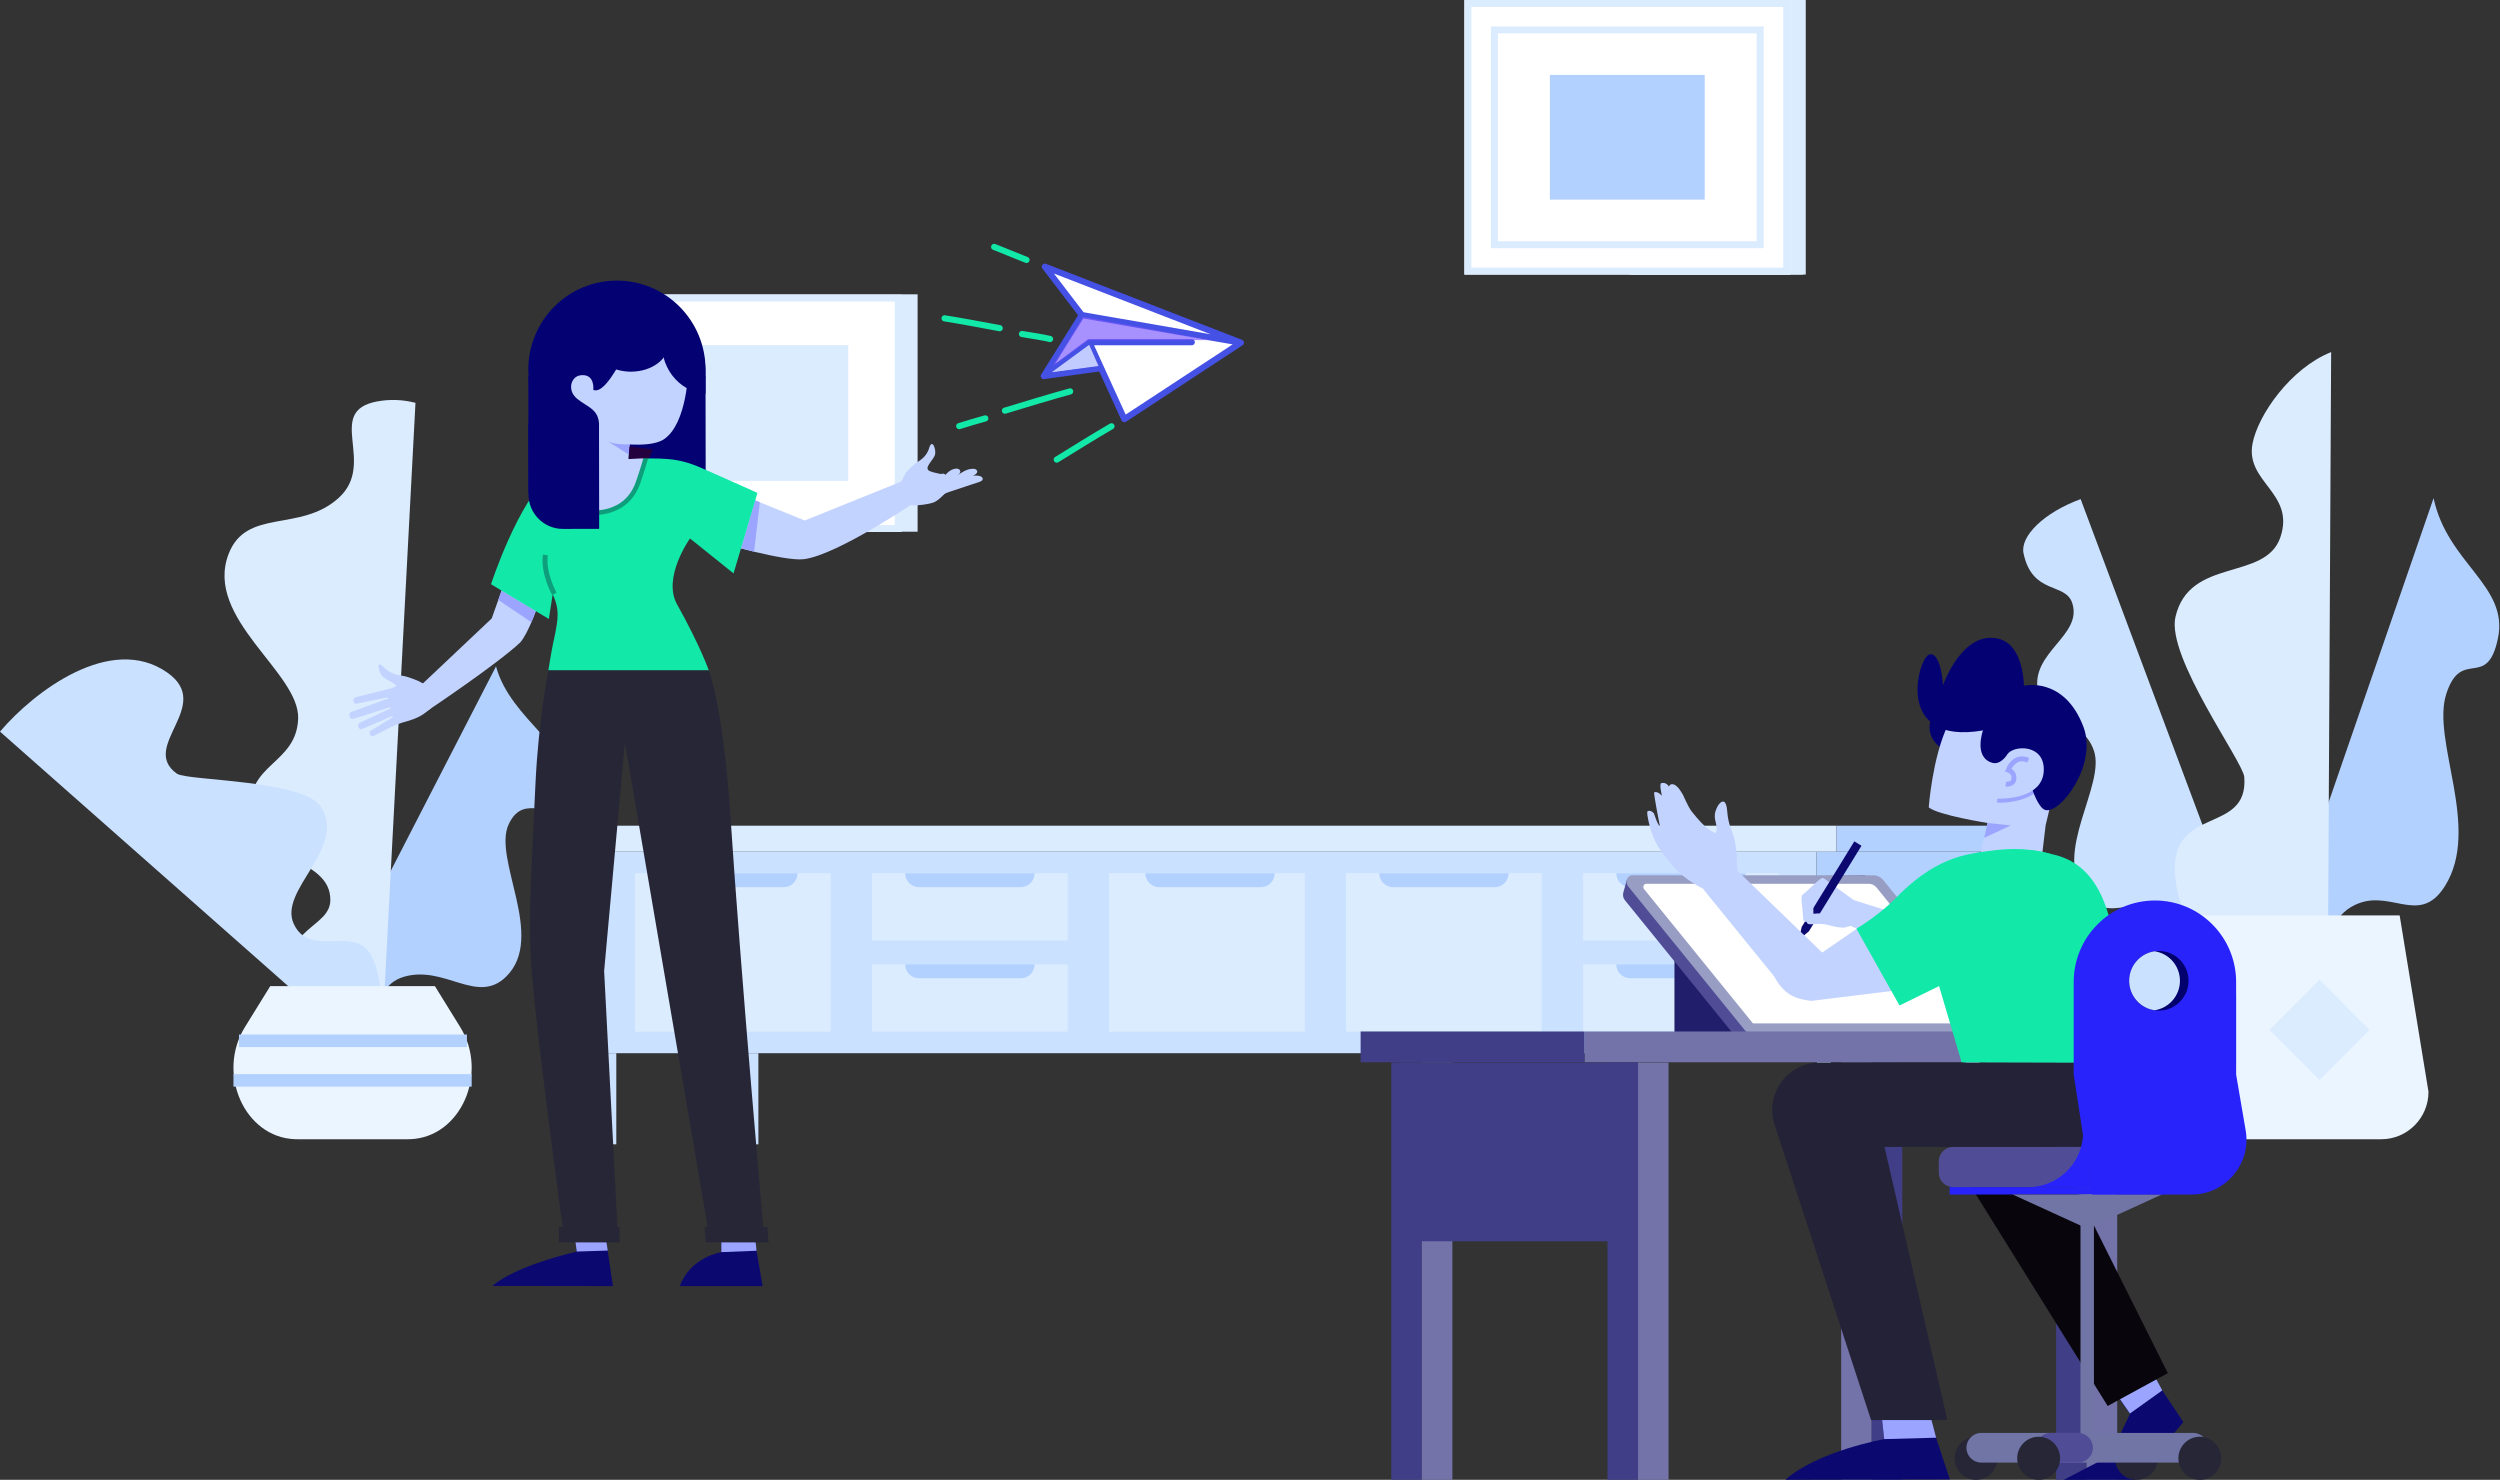 <svg
  width="1289"
  height="763"
  viewBox="0 0 1289 763"
  fill="none"
  xmlns="http://www.w3.org/2000/svg"
  id="plane"
>
  <rect x="0" y="0" width="1289" height="763" fill="#333333" stroke="none"/>
  <g id="Group 72">
    <g id="paper">
      <g>
        <path
          id='paper'
          d="M639.798 176.687L579.717 216.104L567.722 189.803L538.192 193.892L557.792 162.448L538.726 137.509L639.798 176.687Z"
          fill="white"
        />
        <path
          d="M639.798 176.687L579.717 216.104L567.722 189.803M639.798 176.687L557.792 162.448M639.798 176.687L538.726 137.509L557.792 162.448M561.62 176.422L614.479 176.421M561.62 176.422L538.192 193.892M561.62 176.422L567.722 189.803M538.192 193.892L567.722 189.803M538.192 193.892L557.792 162.448"
          stroke="#4550E5"
          stroke-width="3.179"
          stroke-linecap="round"
          stroke-linejoin="round"
        />
      </g>
      <path
        id="paper"
        d="M566.373 188.686L561.571 177.76L542.309 191.89L566.373 188.686Z"
        fill="#C1CBFF"
      />
      <path
        id="Vector_2"
        d="M558.467 163.323L542.977 188.49L561.376 175.366L623.784 175.364L558.467 163.323Z"
        fill="#7A59FF"
        fill-opacity="0.66"
      />
      <path
        id="Vector 2"
        d="M529.275 134.017C523.403 131.769 517.145 129.031 512.583 127.319"
        stroke="#12E8A8"
        stroke-width="3.179"
        stroke-linecap="round"
        stroke-linejoin="round"
      />
      <path
        id="Vector 2.2"
        d="M515.449 169.213C506.343 167.512 494.759 165.336 487.03 164.136"
        stroke="#12E8A8"
        stroke-width="3.179"
        stroke-linecap="round"
        stroke-linejoin="round"
      />
      <path
        id="Vector 2.3"
        d="M541.401 174.795C539.272 174.195 530.877 172.824 526.945 172.213"
        stroke="#12E8A8"
        stroke-width="3.179"
        stroke-linecap="round"
        stroke-linejoin="round"
      />
      <path
        id="Vector 2.1"
        d="M573.08 219.801C564.612 224.711 553.5 231.608 544.858 236.972"
        stroke="#12E8A8"
        stroke-width="3.179"
        stroke-linecap="round"
        stroke-linejoin="round"
      />
      <path
        id="Vector 2.4"
        d="M551.754 201.814C541.736 204.544 528.467 208.591 518.146 211.739"
        stroke="#12E8A8"
        stroke-width="3.179"
        stroke-linecap="round"
        stroke-linejoin="round"
      />
      <path
        id="spark-1"
        d="M508.019 215.722C504.009 216.815 498.697 218.435 494.565 219.696"
        stroke="#12E8A8"
        stroke-width="3.179"
        stroke-linecap="round"
        stroke-linejoin="round"
      />
    </g>
    <g id="Group 70.1">
      <g id="BG">
        <path
          id="Fill 1"
          fill-rule="evenodd"
          clip-rule="evenodd"
          d="M162.045 525.635L255.746 343.579C263.329 371.671 297.442 386.17 291.252 406.739C285.059 427.307 270.923 407.013 262.339 424.85C253.754 442.687 281.645 483.014 261.054 503.465C246.104 518.313 229.462 497.583 208.437 503.575C187.412 509.568 199.063 540.544 176.78 533.87C171.146 532.181 166.244 529.297 162.045 525.635Z"
          fill="#B3D1FF"
        />
        <path
          id="Fill 3"
          fill-rule="evenodd"
          clip-rule="evenodd"
          d="M214.217 207.693L197.512 524.631C170.522 525.07 149.974 516.31 148.798 505.209C145.919 478.084 170.204 478.207 170.328 464.151C170.531 441.856 132.587 444.418 129.509 419.04C126.436 393.663 152.924 394.27 153.729 370.494C154.535 346.72 105.269 318.968 117.801 285.801C126.901 261.72 154.715 274.719 174.58 256.761C194.444 238.802 167.156 212.113 194.393 206.996C201.279 205.702 207.943 206.09 214.217 207.693Z"
          fill="#DBECFF"
        />
        <path
          id="Fill 5"
          fill-rule="evenodd"
          clip-rule="evenodd"
          d="M86.345 346.837C57.29 326.341 17.531 356.55 0 377.226L189.555 544.622C199.471 525.37 197.228 500.705 190.349 490.953C181.166 477.937 159.537 493.762 151.458 476.346C143.385 458.929 178.942 437.322 165.554 416.091C156.664 401.985 96.389 402.591 91.236 398.921C71.567 384.918 110.484 363.864 86.345 346.837Z"
          fill="#CAE1FF"
        />
        <path
          id="Fill 7"
          fill-rule="evenodd"
          clip-rule="evenodd"
          d="M210.29 587.39H153.28C152.852 587.39 152.425 587.383 152.001 587.367C126.006 586.392 111.543 553.392 126.266 529.585L139.326 508.466H224.244L237.304 529.585C252.027 553.392 237.564 586.392 211.569 587.367C211.144 587.383 210.718 587.39 210.29 587.39Z"
          fill="#EBF5FF"
        />
        <path
          id="Stroke 9"
          d="M120.374 557.043H243.196"
          stroke="#B3D1FF"
          stroke-width="6.452"
        />
        <path
          id="Stroke 11"
          d="M123.227 536.63H240.742"
          stroke="#B3D1FF"
          stroke-width="6.452"
        />
        <path
          id="Fill 13"
          fill-rule="evenodd"
          clip-rule="evenodd"
          d="M1169.07 505.121L1254.75 256.851C1261.93 290.642 1293.58 301.894 1287.96 329.043C1282.35 356.191 1269.15 333.554 1261.31 357.757C1253.47 381.959 1279.5 426.983 1260.56 456.935C1246.81 478.682 1231.3 456.008 1211.88 467.857C1192.45 479.706 1203.41 516.294 1182.75 512.462C1177.53 511.493 1172.98 508.868 1169.07 505.121Z"
          fill="#B3D1FF"
        />
        <path
          id="Fill 15"
          fill-rule="evenodd"
          clip-rule="evenodd"
          d="M1161.61 494.868L1072.78 257.34C1053.74 264.307 1041.46 276.559 1043.34 285.356C1047.92 306.851 1064.92 300.185 1068.43 310.885C1073.99 327.857 1046.75 336.169 1050.77 356.382C1054.79 376.596 1073.22 368.964 1079.57 386.904C1085.92 404.843 1058.11 439.369 1074.97 461.308C1087.21 477.236 1103.56 459.781 1121.86 468.121C1140.17 476.461 1127.52 504.227 1147.87 500.765C1153.01 499.89 1157.59 497.79 1161.61 494.868Z"
          fill="#CAE1FF"
        />
        <path
          id="Fill 17"
          fill-rule="evenodd"
          clip-rule="evenodd"
          d="M1121.48 451.61C1125.07 496.187 1173.44 505.11 1200.25 502.469L1201.94 181.54C1181.14 189.79 1164.2 213.866 1161.39 228.8C1157.65 248.732 1183.51 254.13 1175.77 277C1168.02 299.865 1128.8 287.05 1121.66 318.126C1116.92 338.769 1156.54 392.694 1157.15 400.63C1159.48 430.922 1118.49 414.576 1121.48 451.61Z"
          fill="#DBECFF"
        />
        <path
          id="Fill 19"
          fill-rule="evenodd"
          clip-rule="evenodd"
          d="M1227.76 587.393H1119.13C1105.67 587.393 1094.76 576.443 1094.76 562.934L1109.63 471.984H1237.26L1252.13 562.934C1252.13 576.443 1241.22 587.393 1227.76 587.393Z"
          fill="#EBF5FF"
        />
        <path
          id="Fill 21"
          fill-rule="evenodd"
          clip-rule="evenodd"
          d="M1116.78 549.329H1153.24V512.734H1116.78V549.329Z"
          fill="#DBECFF"
        />
        <path
          id="Fill 23"
          fill-rule="evenodd"
          clip-rule="evenodd"
          d="M1195.9 556.911L1170.11 531.035L1195.9 505.159L1221.68 531.035L1195.9 556.911Z"
          fill="#DBECFF"
        />
        <path
          id="Fill 29"
          fill-rule="evenodd"
          clip-rule="evenodd"
          d="M331.744 272.347H471.324V153.544H331.744V272.347Z"
          fill="#DBECFF"
        />
        <path
          id="Stroke 30"
          fill-rule="evenodd"
          clip-rule="evenodd"
          d="M331.744 272.347H471.324V153.544H331.744V272.347Z"
          stroke="#DBECFF"
          stroke-width="3.585"
        />
        <path
          id="Fill 31"
          fill-rule="evenodd"
          clip-rule="evenodd"
          d="M323.538 272.505H463.117V153.702H323.538V272.505Z"
          fill="white"
        />
        <path
          id="Stroke 32"
          fill-rule="evenodd"
          clip-rule="evenodd"
          d="M323.538 272.505H463.117V153.702H323.538V272.505Z"
          stroke="#DBECFF"
          stroke-width="3.585"
        />
        <path
          id="Fill 33"
          fill-rule="evenodd"
          clip-rule="evenodd"
          d="M347.311 247.956H437.355V177.922H347.311V247.956Z"
          fill="#DBECFF"
        />
        <path
          id="Fill 39"
          fill-rule="evenodd"
          clip-rule="evenodd"
          d="M841.423 141.569H931.043V0H841.423V141.569Z"
          fill="#DBECFF"
        />
        <path
          id="Stroke 40"
          d="M927.79 1.792V139.776H841.754V1.792H927.79Z"
          stroke="#DBECFF"
          stroke-width="3.585"
        />
        <path
          id="Fill 41"
          fill-rule="evenodd"
          clip-rule="evenodd"
          d="M755.051 141.569H923.009V0H755.051V141.569Z"
          fill="white"
        />
        <path
          id="Stroke 42"
          d="M921.217 1.792V139.776H756.844V1.792H921.217Z"
          stroke="#DBECFF"
          stroke-width="3.585"
        />
        <path
          id="Fill 43"
          fill-rule="evenodd"
          clip-rule="evenodd"
          d="M770.513 126.17H907.551V15.403H770.513V126.17Z"
          fill="white"
        />
        <path
          id="Stroke 44"
          fill-rule="evenodd"
          clip-rule="evenodd"
          d="M770.513 126.17H907.551V15.403H770.513V126.17Z"
          stroke="#DBECFF"
          stroke-width="3.585"
        />
        <path
          id="Fill 45"
          fill-rule="evenodd"
          clip-rule="evenodd"
          d="M799.104 102.935H878.958V38.622H799.104V102.935Z"
          fill="#B3D1FF"
        />
        <path
          id="Fill 87"
          fill-rule="evenodd"
          clip-rule="evenodd"
          d="M311.216 543.033H936.556V439.128H311.216V543.033Z"
          fill="#CAE1FF"
        />
        <path
          id="Fill 88"
          fill-rule="evenodd"
          clip-rule="evenodd"
          d="M327.373 531.92H428.327V450.243H327.373V531.92Z"
          fill="#DBECFF"
        />
        <path
          id="Fill 89"
          fill-rule="evenodd"
          clip-rule="evenodd"
          d="M449.589 484.951H550.543V450.243H449.589V484.951Z"
          fill="#DBECFF"
        />
        <path
          id="Fill 90"
          fill-rule="evenodd"
          clip-rule="evenodd"
          d="M449.589 531.923H550.543V497.215H449.589V531.923Z"
          fill="#DBECFF"
        />
        <path
          id="Fill 91"
          fill-rule="evenodd"
          clip-rule="evenodd"
          d="M816.226 484.951H917.181V450.243H816.226V484.951Z"
          fill="#DBECFF"
        />
        <path
          id="Fill 92"
          fill-rule="evenodd"
          clip-rule="evenodd"
          d="M816.226 531.923H917.181V497.215H816.226V531.923Z"
          fill="#DBECFF"
        />
        <path
          id="Fill 93"
          fill-rule="evenodd"
          clip-rule="evenodd"
          d="M571.799 531.92H672.754V450.243H571.799V531.92Z"
          fill="#DBECFF"
        />
        <path
          id="Fill 94"
          fill-rule="evenodd"
          clip-rule="evenodd"
          d="M694.014 531.92H794.968V450.243H694.014V531.92Z"
          fill="#DBECFF"
        />
        <path
          id="Fill 95"
          fill-rule="evenodd"
          clip-rule="evenodd"
          d="M936.554 543.033H1020.95V439.128H936.554V543.033Z"
          fill="#B3D1FF"
        />
        <path
          id="Fill 96"
          fill-rule="evenodd"
          clip-rule="evenodd"
          d="M297.688 439.127H946.865V425.733H297.688V439.127Z"
          fill="#DBECFF"
        />
        <path
          id="Fill 97"
          fill-rule="evenodd"
          clip-rule="evenodd"
          d="M946.866 439.127H1034.48V425.733H946.866V439.127Z"
          fill="#B3D1FF"
        />
        <path
          id="Stroke 98"
          d="M940.418 543.031V590.012"
          stroke="#CAE1FF"
          stroke-width="7.169"
        />
        <path
          id="Stroke 99"
          d="M1017.14 543.031V590.012"
          stroke="#CAE1FF"
          stroke-width="7.169"
        />
        <path
          id="Stroke 100"
          d="M314.182 543.031V590.012"
          stroke="#CAE1FF"
          stroke-width="7.169"
        />
        <path
          id="Stroke 101"
          d="M387.44 543.031V590.012"
          stroke="#CAE1FF"
          stroke-width="7.169"
        />
        <path
          id="Fill 103"
          fill-rule="evenodd"
          clip-rule="evenodd"
          d="M404.07 457.425H351.637C347.685 457.425 344.481 454.209 344.481 450.243H411.225C411.225 454.209 408.021 457.425 404.07 457.425Z"
          fill="#B3D1FF"
        />
        <path
          id="Fill 104"
          fill-rule="evenodd"
          clip-rule="evenodd"
          d="M526.281 457.425H473.848C469.896 457.425 466.692 454.209 466.692 450.243H533.436C533.436 454.209 530.232 457.425 526.281 457.425Z"
          fill="#B3D1FF"
        />
        <path
          id="Fill 105"
          fill-rule="evenodd"
          clip-rule="evenodd"
          d="M650.103 457.425H597.67C593.717 457.425 590.514 454.209 590.514 450.243H657.258C657.258 454.209 654.054 457.425 650.103 457.425Z"
          fill="#B3D1FF"
        />
        <path
          id="Fill 106"
          fill-rule="evenodd"
          clip-rule="evenodd"
          d="M770.706 457.425H718.274C714.321 457.425 711.118 454.209 711.118 450.243H777.862C777.862 454.209 774.658 457.425 770.706 457.425Z"
          fill="#B3D1FF"
        />
        <path
          id="Fill 107"
          fill-rule="evenodd"
          clip-rule="evenodd"
          d="M526.281 504.396H473.848C469.896 504.396 466.692 501.181 466.692 497.215H533.436C533.436 501.181 530.232 504.396 526.281 504.396Z"
          fill="#B3D1FF"
        />
        <path
          id="Fill 108"
          fill-rule="evenodd"
          clip-rule="evenodd"
          d="M892.921 457.425H840.488C836.535 457.425 833.333 454.209 833.333 450.243H900.076C900.076 454.209 896.872 457.425 892.921 457.425Z"
          fill="#B3D1FF"
        />
        <path
          id="Fill 109"
          fill-rule="evenodd"
          clip-rule="evenodd"
          d="M892.921 504.396H840.488C836.535 504.396 833.333 501.181 833.333 497.215H900.076C900.076 501.181 896.872 504.396 892.921 504.396Z"
          fill="#B3D1FF"
        />
      </g>
    </g>
    <g id="Girl">
      <path
        id="Fill 54"
        fill-rule="evenodd"
        clip-rule="evenodd"
        d="M219.255 352.942L215.447 351.009C215.447 351.009 212.728 349.825 209.642 348.894C206.556 347.963 202.208 348.473 197.96 344.065C193.715 339.659 195.064 346.346 197.033 348.557C198.675 350.4 203.207 351.786 204.282 353.639C203.321 354.387 202.34 354.735 202.34 354.735L183.233 359.524C182.598 359.669 182.168 360.264 182.223 360.915L182.289 361.651C182.36 362.426 183.075 362.975 183.833 362.83C187.932 362.055 200.107 359.428 200.124 359.649L200.352 360.097L181.057 367.097C180.427 367.303 180.051 367.948 180.181 368.6L180.382 369.615C180.527 370.354 181.258 370.817 181.982 370.63C186.43 369.505 201.197 364.443 201.221 364.672L201.426 365.223L185.53 372.642C184.868 372.862 184.497 373.568 184.683 374.238L184.908 375.039C185.102 375.74 185.83 376.149 186.526 375.949L202.19 369.227L202.565 369.782L191.319 376.647C190.716 376.925 190.42 377.609 190.621 378.244L190.749 378.627C190.97 379.302 191.689 379.681 192.372 379.475C194.715 378.775 199.539 375.526 204.615 373.534C208.555 371.988 211.744 371.781 216.495 369.292C218.507 368.244 220.873 366.296 222.195 365.234"
        fill="#C3D3FF"
      />
      <path
        id="Fill 56"
        fill-rule="evenodd"
        clip-rule="evenodd"
        d="M371.764 629.352L371.931 645.606C371.931 645.606 356.015 647.985 350.499 663.136H393.182L390.088 644.882L388.261 629.043L371.764 629.352Z"
        fill="#0B096F"
      />
      <path
        id="Fill 58"
        fill-rule="evenodd"
        clip-rule="evenodd"
        d="M387.934 625.065L390.089 644.874L371.932 645.599L371.842 629.939L387.934 625.065Z"
        fill="#9BA5FF"
      />
      <path
        id="Fill 60"
        fill-rule="evenodd"
        clip-rule="evenodd"
        d="M462.801 252.259C467.251 255.622 465.523 258.822 468.299 260.053C470.334 260.959 475.271 260.487 478.691 259.767C478.756 259.758 478.816 259.743 478.875 259.728H478.887C478.916 259.724 478.945 259.718 478.975 259.709C479.177 259.664 479.372 259.62 479.561 259.576C479.597 259.571 479.638 259.556 479.674 259.546C480.472 259.349 481.147 259.147 481.603 258.95C485.988 257.08 492.445 248.429 491.581 246.603C491.575 246.588 491.563 246.573 491.557 246.558C490.551 244.766 480.472 244.161 478.649 242.418C476.815 240.66 481.485 236.933 482.124 234.343C482.762 231.749 480.626 225.757 479.058 231.05C477.49 236.342 473.383 237.671 471.11 239.666C468.831 241.659 467.008 243.713 467.008 243.713L462.801 252.259Z"
        fill="#C3D3FF"
      />
      <path
        id="Fill 62"
        fill-rule="evenodd"
        clip-rule="evenodd"
        d="M295.677 632.526L297.373 645.295C297.373 645.295 265.796 652.43 253.925 663.043L316.035 663.13L310.587 626.559L295.677 632.526Z"
        fill="#0B096F"
      />
      <path
        id="Fill 64"
        fill-rule="evenodd"
        clip-rule="evenodd"
        d="M310.929 629.337L313.361 644.789L297.373 645.295L295.939 634.696L310.929 629.337Z"
        fill="#9BA5FF"
      />
      <path
        id="Fill 66"
        fill-rule="evenodd"
        clip-rule="evenodd"
        d="M474.079 257.406L468.019 246.937L414.923 268.373L380.04 254.207L371.445 279.848C371.445 279.848 404.323 289.509 414.352 288.328C431.902 286.26 474.079 257.406 474.079 257.406Z"
        fill="#C3D3FF"
      />
      <path
        id="Fill 68"
        fill-rule="evenodd"
        clip-rule="evenodd"
        d="M363.768 190.48C363.806 215.816 343.382 236.386 318.15 236.424C292.918 236.462 272.433 215.953 272.395 190.617C272.358 165.281 292.782 144.711 318.014 144.673C343.245 144.635 363.731 165.144 363.768 190.48Z"
        fill="#040272"
      />
      <path
        id="Fill 74"
        fill-rule="evenodd"
        clip-rule="evenodd"
        d="M285.149 285.681C285.149 285.681 276.526 321.184 268.284 331.216C255.854 342.803 220.801 366.187 220.801 366.187L217.856 352.563L253.535 318.865L267.692 278.923L285.149 285.681Z"
        fill="#C3D3FF"
      />
      <path
        id="Fill 76"
        fill-rule="evenodd"
        clip-rule="evenodd"
        d="M290.148 633.145L318.384 633.06L311.492 500.66L322.195 382.908L365.326 635.263H393.776C393.776 635.263 381.96 502.037 376.63 421.033C372.88 364.062 365.416 345.545 365.416 345.545H282.742C282.742 345.545 277.69 370.982 276.115 403.565C273.113 465.692 272.347 476.975 274.187 501.359C276.684 534.454 290.148 633.145 290.148 633.145Z"
        fill="#272636"
      />
      <path
        id="Fill 80"
        fill-rule="evenodd"
        clip-rule="evenodd"
        d="M272.401 193.831L272.49 254.21L363.863 254.073L363.773 193.694L272.401 193.831Z"
        fill="#040272"
      />
      <path
        id="Fill 82"
        fill-rule="evenodd"
        clip-rule="evenodd"
        d="M273.987 320.833L256.911 309.333L258.624 304.502L276.262 315.101L273.987 320.833Z"
        fill="#9BA5FF"
      />
      <path
        id="Fill 84"
        fill-rule="evenodd"
        clip-rule="evenodd"
        d="M382.048 282.759L389.391 258.006L391.789 258.98L388.802 284.452L382.048 282.759Z"
        fill="#9BA5FF"
      />
      <path
        id="Fill-86"
        fill-rule="evenodd"
        clip-rule="evenodd"
        d="M253.166 301.221L282.985 319.141L285.027 306.035C285.027 306.035 278.125 292.616 281.584 299.443C288.27 312.639 289.054 314.524 285.149 331.834C284.499 334.712 282.742 345.548 282.742 345.548H365.415C365.415 345.548 361.135 333.175 349.063 311.538C341.386 297.778 355.748 277.634 355.748 277.634L378.225 295.646L390.542 254.13C390.542 254.13 374.885 247.093 361.894 241.383C348.608 235.539 342.027 236.395 322.56 236.425C304.235 236.456 292.259 237.446 284.077 244.309C267.013 258.622 253.166 301.221 253.166 301.221Z"
        fill="#12E8A8"
      />
      <path
        id="Fill 88_2"
        fill-rule="evenodd"
        clip-rule="evenodd"
        d="M304.738 264.496C317.189 264.496 325.353 259.204 329.001 248.766C331.147 242.628 332.892 236.481 332.91 236.42L333.344 234.883L331.754 234.906C331.75 234.907 330.341 234.926 328.378 234.926C325.959 234.926 322.542 234.895 320.003 234.748C319.743 234.733 319.481 234.725 319.217 234.725C313.515 234.725 307.22 238.105 306.955 238.249C306.75 238.362 302.029 241.007 298 247.235C294.929 251.982 294.227 256.668 296.074 260.091C297.604 262.926 300.658 264.491 304.674 264.496H304.738Z"
        fill="#C3D3FF"
      />
      <path
        id="Fill 90_2"
        fill-rule="evenodd"
        clip-rule="evenodd"
        d="M319.216 233.541H319.218C319.505 233.541 319.792 233.55 320.069 233.566C322.582 233.712 325.976 233.742 328.381 233.742C330.313 233.742 331.723 233.723 331.737 233.722L334.917 233.677L334.048 236.749C334.03 236.811 332.276 242.993 330.118 249.164C326.339 259.975 317.563 265.69 304.738 265.69H304.672C300.202 265.682 296.779 263.897 295.034 260.662C292.973 256.843 293.692 251.715 297.007 246.592C301.197 240.116 306.17 237.33 306.38 237.215C306.669 237.058 313.219 233.541 319.216 233.541ZM319.218 235.913C313.75 235.913 307.518 239.294 307.518 239.294C307.518 239.294 302.906 241.834 298.993 247.881C293.639 256.156 296.439 263.295 304.676 263.307H304.739C313.545 263.307 323.629 260.549 327.885 248.371C330.044 242.197 331.772 236.094 331.772 236.094C331.772 236.094 330.355 236.114 328.382 236.114C325.879 236.114 322.481 236.082 319.935 235.934C319.698 235.92 319.458 235.913 319.218 235.913Z"
        fill="#0E9E7B"
      />
      <path
        id="Fill 92_2"
        fill-rule="evenodd"
        clip-rule="evenodd"
        d="M307.368 213.365C309.857 217.356 308.838 222.616 307.419 225.689C306.94 226.746 303.825 235.6 303.37 236C301.604 237.556 323.222 247.017 323.222 247.017L324.659 229.145C330.926 229.509 338.28 229.176 342.32 226.479C354.353 218.442 355.066 190.576 354.868 189.183L344.776 177.846C344.776 177.846 329.558 170.789 327.242 173.788C323.005 179.28 313.091 203.853 305.914 201.049C305.914 201.049 306.818 193.409 300.468 193.419C295.736 193.426 294.455 197.237 294.458 199.438C294.469 206.87 304.026 207.987 307.368 213.365Z"
        fill="#C3D3FF"
      />
      <path
        id="Fill 100"
        fill-rule="evenodd"
        clip-rule="evenodd"
        d="M341.332 177.717C341.337 180.767 341.848 183.699 342.781 186.417C342.905 186.755 343.029 187.106 343.172 187.444C344.073 189.72 345.272 191.83 346.719 193.712C350.619 198.778 356.332 202.206 362.8 202.893C363.132 202.927 363.457 202.954 363.789 202.967L363.775 193.686L363.768 193.687C363.774 193.397 363.774 193.114 363.773 192.824C363.757 181.369 360.003 170.844 353.731 162.552C352.565 161.008 351.308 159.547 349.974 158.168C346.949 160.83 344.556 164.27 343.06 168.206C341.94 171.14 341.327 174.35 341.332 177.717Z"
        fill="#040272"
      />
      <path
        id="Fill 102"
        fill-rule="evenodd"
        clip-rule="evenodd"
        d="M305.88 177.183C305.89 183.812 311.872 189.391 320.038 191.092C320.684 191.231 321.341 191.342 322.016 191.425C323.099 191.57 324.215 191.638 325.349 191.637C336.091 191.62 344.788 185.125 344.776 177.125C344.775 176.355 344.694 175.601 344.534 174.867C343.067 167.938 335.016 162.65 325.306 162.664C314.667 162.68 306.038 169.057 305.885 176.952C305.88 177.029 305.88 177.106 305.88 177.183Z"
        fill="#040272"
      />
      <path
        id="Fill 106_2"
        fill-rule="evenodd"
        clip-rule="evenodd"
        d="M324.66 229.144C324.66 229.144 316.735 229.38 313.358 227.527L324.238 234.386L324.66 229.144Z"
        fill="#9BA5FF"
      />
      <path
        id="Fill 108_2"
        fill-rule="evenodd"
        clip-rule="evenodd"
        d="M334.571 236.31C334.571 236.31 332.499 236.217 329.311 236.419C324.85 236.702 324.052 236.71 324.052 236.71L324.576 230.184L336.625 231.779L334.571 236.31Z"
        fill="#25003F"
      />
      <path
        id="Fill 110"
        fill-rule="evenodd"
        clip-rule="evenodd"
        d="M319.5 640.606L288.179 640.564L288.191 632.549L319.512 632.593L319.5 640.606Z"
        fill="#272636"
      />
      <path
        id="Fill 112"
        fill-rule="evenodd"
        clip-rule="evenodd"
        d="M396.27 640.609L363.842 640.564L363.296 632.549L395.724 632.596L396.27 640.609Z"
        fill="#272636"
      />
      <path
        id="Fill 114"
        fill-rule="evenodd"
        clip-rule="evenodd"
        d="M290.244 272.708L308.934 272.68L308.853 218.196L272.438 218.251L272.493 254.936C272.508 264.766 280.455 272.723 290.244 272.708Z"
        fill="#040272"
      />
      <path
        id="Fill 116"
        fill-rule="evenodd"
        clip-rule="evenodd"
        d="M481.774 253.695C482.142 254.921 484.534 255.247 487.09 254.419L504.991 248.459C507.545 247.63 506.624 246.177 506.022 245.796C505.106 245.218 502.767 244.855 500.038 245.623L485.751 249.957C483.195 250.786 481.406 252.467 481.774 253.695Z"
        fill="#C3D3FF"
      />
      <path
        id="Fill 118"
        fill-rule="evenodd"
        clip-rule="evenodd"
        d="M480.929 255.482C481.629 256.649 484.094 256.434 486.406 255.003L502.562 244.824C504.875 243.393 503.563 242.123 502.861 241.872C501.793 241.492 499.371 241.658 496.871 243.066L483.86 250.76C481.548 252.19 480.229 254.316 480.929 255.482Z"
        fill="#C3D3FF"
      />
      <path
        id="Fill 120"
        fill-rule="evenodd"
        clip-rule="evenodd"
        d="M477.947 258.01C478.969 259.025 481.167 258.448 482.832 256.726L494.404 244.518C496.069 242.796 494.452 241.773 493.724 241.639C492.62 241.434 490.444 241.958 488.599 243.687L479.117 253.034C477.452 254.756 476.925 256.995 477.947 258.01Z"
        fill="#C3D3FF"
      />
      <path
        id="Fill 122"
        fill-rule="evenodd"
        clip-rule="evenodd"
        d="M478.267 259.036C479.304 259.608 480.828 258.799 481.655 257.237L487.341 246.203C488.167 244.642 486.675 244.167 486.088 244.194C485.195 244.235 483.674 245.001 482.712 246.599L477.885 255.155C477.059 256.717 477.23 258.463 478.267 259.036Z"
        fill="#C3D3FF"
      />
      <path
        id="Stroke 124"
        d="M285.834 306.178C285.834 306.178 279.939 295.847 281.173 286.135"
        stroke="#0E9E7B"
        stroke-width="2.552"
      />
    </g>
    <g id="Group 4">
      <path
        id="Fill 111"
        fill-rule="evenodd"
        clip-rule="evenodd"
        d="M949.306 763H965.054V547.837H949.306V763Z"
        fill="#7373AA"
      />
      <path
        id="Fill 113"
        fill-rule="evenodd"
        clip-rule="evenodd"
        d="M965.053 763H980.8V547.837H965.053V763Z"
        fill="#3F3E87"
      />
      <path
        id="Fill 114_2"
        fill-rule="evenodd"
        clip-rule="evenodd"
        d="M1060.13 763H1075.88V547.837H1060.13V763Z"
        fill="#3F3E87"
      />
      <path
        id="Fill 115"
        fill-rule="evenodd"
        clip-rule="evenodd"
        d="M1075.88 763H1091.63V547.837H1075.88V763Z"
        fill="#7373AA"
      />
      <path
        id="Fill 116_2"
        fill-rule="evenodd"
        clip-rule="evenodd"
        d="M863.354 534.288H912.301V451.725H863.354V534.288Z"
        fill="#211F6B"
      />
      <path
        id="Fill 117"
        fill-rule="evenodd"
        clip-rule="evenodd"
        d="M1027.36 532.48H893.201L837.767 464.121C836.902 463.055 836.606 461.526 836.994 460.132L838.832 453.524L961.506 451.274L1027.36 532.48Z"
        fill="#504D96"
      />
      <path
        id="Fill 118_2"
        fill-rule="evenodd"
        clip-rule="evenodd"
        d="M1028.13 532.48H901.943C901.144 532.48 900.381 532.097 899.834 531.421L839.454 456.966C837.709 454.813 839.02 451.274 841.564 451.274H965.92C967.884 451.274 969.761 452.216 971.109 453.878L1030.23 526.788C1031.98 528.941 1030.67 532.48 1028.13 532.48Z"
        fill="#989EC3"
      />
      <path
        id="Fill 119"
        fill-rule="evenodd"
        clip-rule="evenodd"
        d="M1020.13 527.649H904.016C903.888 527.649 903.767 527.588 903.68 527.481L847.695 458.444C846.85 457.403 847.485 455.691 848.716 455.691H963.631C965.135 455.691 966.572 456.412 967.604 457.685L1021.45 524.09C1022.55 525.436 1021.73 527.649 1020.13 527.649Z"
        fill="white"
      />
      <path
        id="Fill 120_2"
        fill-rule="evenodd"
        clip-rule="evenodd"
        d="M816.975 547.703H1137.98V531.83H816.975V547.703Z"
        fill="#7373AA"
      />
      <path
        id="Fill 121"
        fill-rule="evenodd"
        clip-rule="evenodd"
        d="M717.352 763H733.099V547.837H717.352V763Z"
        fill="#3F3E87"
      />
      <path
        id="Fill 122_2"
        fill-rule="evenodd"
        clip-rule="evenodd"
        d="M733.099 763H748.846V547.837H733.099V763Z"
        fill="#7373AA"
      />
      <path
        id="Fill 123"
        fill-rule="evenodd"
        clip-rule="evenodd"
        d="M828.818 763H844.566V547.837H828.818V763Z"
        fill="#3F3E87"
      />
      <path
        id="Fill 124"
        fill-rule="evenodd"
        clip-rule="evenodd"
        d="M720.412 640.007H844.567V547.837H720.412V640.007Z"
        fill="#3F3E87"
      />
      <path
        id="Fill 125"
        fill-rule="evenodd"
        clip-rule="evenodd"
        d="M844.565 763H860.312V547.837H844.565V763Z"
        fill="#7373AA"
      />
      <path
        id="Fill 127"
        fill-rule="evenodd"
        clip-rule="evenodd"
        d="M701.539 547.703H816.975V531.83H701.539V547.703Z"
        fill="#3F3E87"
      />
      <path
        id="Fill 134"
        fill-rule="evenodd"
        clip-rule="evenodd"
        d="M898.344 460.354C901.354 462.346 902.759 465.541 901.48 467.489C900.203 469.437 896.727 469.402 893.717 467.411C890.707 465.418 889.303 462.224 890.581 460.275C891.858 458.327 895.335 458.363 898.344 460.354Z"
        fill="#272636"
      />
      <path
        id="Fill 146"
        fill-rule="evenodd"
        clip-rule="evenodd"
        d="M1029.88 751.886C1029.88 758.024 1024.93 763 1018.82 763C1012.71 763 1007.76 758.024 1007.76 751.886C1007.76 745.75 1012.71 740.774 1018.82 740.774C1024.93 740.774 1029.88 745.75 1029.88 751.886Z"
        fill="#272636"
      />
      <path
        id="Fill 147"
        fill-rule="evenodd"
        clip-rule="evenodd"
        d="M951.889 469.96C954.431 466.082 957.391 465.129 955.599 463.944L940.377 452.883C938.585 451.697 935.587 456.949 934.811 458.816C933.633 461.649 931.718 469.578 933.388 471.165L944.007 474.856C945.799 476.041 949.346 473.838 951.889 469.96Z"
        fill="#C3D3FF"
      />
      <path
        id="Fill 148"
        fill-rule="evenodd"
        clip-rule="evenodd"
        d="M1005.32 357.365C1005.32 357.365 982.216 376.23 1004.7 388.071L1005.32 357.365Z"
        fill="#040272"
      />
      <path
        id="Fill 150"
        fill-rule="evenodd"
        clip-rule="evenodd"
        d="M1058.88 401.877C1061.86 397.111 1054.73 425.457 1054.73 425.457L1051.8 450.149L1018.84 450.517L1024.76 424.322C1024.76 424.322 999.069 420.266 994.456 416.261C994.456 416.261 996.317 390.582 1004.28 373.961L1029.45 360.119L1062.29 370.575L1058.88 401.877Z"
        fill="#C3D3FF"
      />
      <path
        id="Stroke 151"
        d="M1029.78 412.591C1029.78 412.591 1043.77 413.409 1051.15 405.554"
        stroke="#9BA5FF"
        stroke-width="2.552"
      />
      <path
        id="Fill 152"
        fill-rule="evenodd"
        clip-rule="evenodd"
        d="M1054.46 417.604C1062.2 420.044 1081.58 394.313 1074.25 374.847C1064.37 348.57 1043.54 353.547 1043.54 353.547C1043.54 353.547 1043.54 332.387 1030.37 329.303C1011.61 324.909 1001.82 353.305 1001.82 353.305C1001.82 353.305 1000.89 336.369 994.981 337.348C989.074 338.326 975.947 384.629 1022.42 376.606C1022.42 376.606 1017.37 390.682 1027.39 393.34C1031.71 394.486 1035.04 388.865 1035.04 388.865C1035.04 388.865 1042.12 400.58 1047.77 406.733C1047.77 406.733 1050.88 416.475 1054.46 417.604Z"
        fill="#040272"
      />
      <path
        id="Fill 154"
        fill-rule="evenodd"
        clip-rule="evenodd"
        d="M1024.76 424.323L1036.78 425.589L1023.03 431.976L1024.76 424.323Z"
        fill="#9BA5FF"
      />
      <path
        id="Fill 157"
        fill-rule="evenodd"
        clip-rule="evenodd"
        d="M1079.64 702.146L1098.19 729.054L1087.83 750.648L1064.03 762.996H1100.78L1125.76 733.224L1094.22 685.974L1079.64 702.146Z"
        fill="#0B096F"
      />
      <path
        id="Fill 158"
        fill-rule="evenodd"
        clip-rule="evenodd"
        d="M1096.42 682.609L1114.86 716.885L1098.19 728.814L1079.64 702.056L1096.42 682.609Z"
        fill="#9BA5FF"
      />
      <path
        id="Fill 159"
        fill-rule="evenodd"
        clip-rule="evenodd"
        d="M969.101 720.391L971.491 742.002C971.491 742.002 937.045 748.185 920.534 762.996L1005.36 762.817L989.854 715.87L969.101 720.391Z"
        fill="#0B096F"
      />
      <path
        id="Fill 160"
        fill-rule="evenodd"
        clip-rule="evenodd"
        d="M1112.63 751.886C1112.63 758.024 1107.68 763 1101.57 763C1095.46 763 1090.51 758.024 1090.51 751.886C1090.51 745.75 1095.46 740.774 1101.57 740.774C1107.68 740.774 1112.63 745.75 1112.63 751.886Z"
        fill="#272636"
      />
      <path
        id="Fill 161"
        fill-rule="evenodd"
        clip-rule="evenodd"
        d="M991.606 715.92L998.262 741.271L971.492 742.006L969.472 723.416L991.606 715.92Z"
        fill="#9BA5FF"
      />
      <path
        id="Fill 162"
        fill-rule="evenodd"
        clip-rule="evenodd"
        d="M1058.26 589.129L1117.76 707.989L1086.72 724.919L1011.27 603.839L1058.26 589.129Z"
        fill="#08060C"
      />
      <path
        id="Fill 163"
        fill-rule="evenodd"
        clip-rule="evenodd"
        d="M971.648 591.376L1004.07 732.178H964.718L914.987 579.959C909.815 564.127 921.556 547.841 938.143 547.841H1082.66V591.376H971.648Z"
        fill="#242237"
      />
      <path
        id="Fill 165"
        fill-rule="evenodd"
        clip-rule="evenodd"
        d="M951.336 476.178L1012.5 502.797L1025.14 485.943L953.952 463.51L951.336 476.178Z"
        fill="#C3D3FF"
      />
      <path
        id="Fill 166"
        fill-rule="evenodd"
        clip-rule="evenodd"
        d="M1005.22 615.882H1115.55V612.058H1005.22V615.882Z"
        fill="#2823FB"
      />
      <path
        id="Fill 167"
        fill-rule="evenodd"
        clip-rule="evenodd"
        d="M1088.08 612.062H1007.03C1002.94 612.062 999.629 608.733 999.629 604.626V598.809C999.629 594.702 1002.94 591.373 1007.03 591.373H1088.08C1092.16 591.373 1095.48 594.702 1095.48 598.809V604.626C1095.48 608.733 1092.16 612.062 1088.08 612.062Z"
        fill="#504D96"
      />
      <path
        id="Fill 170"
        fill-rule="evenodd"
        clip-rule="evenodd"
        d="M1078.21 612.06H1045.85C1062.85 612.06 1075.97 597.051 1073.8 580.155L1078.21 612.06Z"
        fill="#2823FB"
      />
      <path
        id="Fill 173"
        fill-rule="evenodd"
        clip-rule="evenodd"
        d="M1130.83 754.116H1021.51C1017.32 754.116 1013.89 750.675 1013.89 746.468C1013.89 742.262 1017.32 738.82 1021.51 738.82H1130.83C1135.01 738.82 1138.44 742.262 1138.44 746.468C1138.44 750.675 1135.01 754.116 1130.83 754.116Z"
        fill="#7075A6"
      />
      <path
        id="Fill 174"
        fill-rule="evenodd"
        clip-rule="evenodd"
        d="M1072.7 750.475H1079.63V615.883H1072.7V750.475Z"
        fill="#7075A6"
      />
      <path
        id="Fill 175"
        fill-rule="evenodd"
        clip-rule="evenodd"
        d="M1114.61 615.883L1076.17 633.469L1037.73 615.883H1114.61Z"
        fill="#7075A6"
      />
      <path
        id="Fill 176"
        fill-rule="evenodd"
        clip-rule="evenodd"
        d="M1071.5 754.116H1057.31C1053.12 754.116 1049.7 750.675 1049.7 746.468C1049.7 742.262 1053.12 738.82 1057.31 738.82H1071.5C1075.68 738.82 1079.11 742.262 1079.11 746.468C1079.11 750.675 1075.68 754.116 1071.5 754.116Z"
        fill="#504D96"
      />
      <path
        id="Fill 177"
        fill-rule="evenodd"
        clip-rule="evenodd"
        d="M1056.57 440.051C1057.32 442.499 1054.86 445.933 1045.48 446.126C1033.95 446.363 1021.17 444.094 1019.02 439.717C1033.56 437.371 1043.32 436.689 1056.57 440.051Z"
        fill="#12E8A8"
      />
      <path
        id="Fill 179"
        fill-rule="evenodd"
        clip-rule="evenodd"
        d="M1062.19 751.886C1062.19 758.024 1057.24 763 1051.13 763C1045.02 763 1040.07 758.024 1040.07 751.886C1040.07 745.75 1045.02 740.774 1051.13 740.774C1057.24 740.774 1062.19 745.75 1062.19 751.886Z"
        fill="#272636"
      />
      <path
        id="Fill 180"
        fill-rule="evenodd"
        clip-rule="evenodd"
        d="M1145.3 751.886C1145.3 758.024 1140.35 763 1134.24 763C1128.13 763 1123.18 758.024 1123.18 751.886C1123.18 745.75 1128.13 740.774 1134.24 740.774C1140.35 740.774 1145.3 745.75 1145.3 751.886Z"
        fill="#272636"
      />
      <path
        id="Fill 181"
        fill-rule="evenodd"
        clip-rule="evenodd"
        d="M1001.61 505.485L1004.71 500.775L1006.59 527.006L1001.61 505.485Z"
        fill="#285FD7"
      />
      <path
        id="Fill 182"
        fill-rule="evenodd"
        clip-rule="evenodd"
        d="M941.593 454.234C940.547 453.045 938.737 452.918 937.573 453.952L929.518 461.351C928.354 462.385 929.917 463.754 930.567 464.083C931.556 464.582 933.354 464.75 934.673 463.762L941.378 458.276C942.542 457.243 942.639 455.424 941.593 454.234Z"
        fill="#C3D3FF"
      />
      <path
        id="Fill 183"
        fill-rule="evenodd"
        clip-rule="evenodd"
        d="M932.64 480.216L927.464 484.496L928.956 477.93L956.091 433.801L959.775 436.087L932.64 480.216Z"
        fill="#0B096F"
      />
      <path
        id="Fill 184"
        fill-rule="evenodd"
        clip-rule="evenodd"
        d="M961.205 475.321L951.107 478.249C951.107 478.249 948.593 478.471 945.098 477.588C941.603 476.705 940.243 476.012 934.01 476.551C929.668 476.925 931.811 472.718 934.391 471.404C936.971 470.09 947.063 472.495 946.885 469.181C946.707 465.867 960.075 467.986 961.205 475.321Z"
        fill="#C3D3FF"
      />
      <path
        id="Fill 185"
        fill-rule="evenodd"
        clip-rule="evenodd"
        d="M931.622 460.298C929.982 460.412 928.727 461.774 928.834 463.325L929.775 474.204C929.882 475.755 931.997 475.339 932.681 475.02C933.718 474.535 934.999 473.206 935.028 471.56L934.797 462.911C934.691 461.36 933.261 460.183 931.622 460.298Z"
        fill="#C3D3FF"
      />
      <path
        id="Fill 186"
        fill-rule="evenodd"
        clip-rule="evenodd"
        d="M1051.46 404.321C1044.96 413.242 1027.1 411.71 1027.1 411.71L1028.81 406.8L1035.04 388.869C1038.1 384.214 1053.88 383.485 1053.78 396.812C1053.77 399.903 1052.88 402.361 1051.46 404.321Z"
        fill="#C3D3FF"
      />
      <path
        id="Stroke 187"
        d="M1034.15 404.293C1034.15 404.293 1038.17 404.851 1038.39 401.322C1038.6 397.908 1035.45 397.004 1035.45 397.004C1035.45 397.004 1038.43 388.808 1045.75 391.981"
        stroke="#9BA5FF"
        stroke-width="2.552"
      />
      <path
        id="Fill 126"
        fill-rule="evenodd"
        clip-rule="evenodd"
        d="M878.355 458.632L914.673 503.333C919.616 512.435 924.987 514.987 933.784 516.065L999.784 507.971L992.531 454.73L939.493 491.134L894.396 447.562"
        fill="#C3D3FF"
      />
      <path
        id="Fill 18.1"
        fill-rule="evenodd"
        clip-rule="evenodd"
        d="M895.736 448.412L895.472 441.676C895.472 441.676 895.5 438.493 894.478 433.51C893.455 428.527 891.179 426.358 890.523 418.024C889.779 408.564 884.66 415.356 884.177 419.916C883.8 423.475 886.182 426.744 884.591 429.626C882.95 428.853 879.87 428.137 872.015 418.101C870.606 416.302 867.632 409.613 867.632 409.613C866.474 407.751 864.279 403.751 861.563 404.41C860.889 404.573 860.501 405.552 860.501 405.552C860.501 405.552 859.19 403.016 856.49 403.811C855.429 404.123 856.881 410.334 856.881 410.334C856.881 410.334 854.91 407.838 852.935 408.495C852.376 408.682 856.033 426.97 856.033 426.97L854.219 423.366L852.785 419.449C852.785 419.449 851.523 417.602 849.631 418.164C848.88 418.387 849.598 422.207 850.75 426.538C852.542 433.277 855.329 437.573 858.612 441.573C862.579 446.408 863.393 448.307 870.01 453.3C872.741 455.36 877.575 458.097 879.875 459.136"
        fill="#C3D3FF"
      />
      <path
        id="Fill 168"
        fill-rule="evenodd"
        clip-rule="evenodd"
        d="M1093.4 503.062L1088.91 547.943L1011.4 547.72L999.785 508.42L979.386 518.431L957.173 478.842C957.173 478.842 969.045 471.722 977.327 463.169C995.751 444.145 1012.16 438.995 1029.96 439.025C1047.74 439.056 1043.07 436.603 1059.57 440.782C1071.09 443.701 1081.31 451.741 1087.17 471.744C1093.25 492.505 1093.4 503.062 1093.4 503.062Z"
        fill="#12E8A8"
      />
      <path
        id="Fill 169"
        fill-rule="evenodd"
        clip-rule="evenodd"
        d="M1130.1 615.884H1078.72L1069.2 554.063V506.361C1069.2 483.13 1087.95 464.297 1111.08 464.297C1134.2 464.297 1152.95 483.13 1152.95 506.361V554.063L1158.01 583.68C1160.37 600.7 1147.21 615.884 1130.1 615.884Z"
        fill="#2823FB"
      />
      <path
        id="Fill 171"
        fill-rule="evenodd"
        clip-rule="evenodd"
        d="M1128.4 505.684C1128.4 514.174 1121.55 521.057 1113.1 521.057C1112.68 521.057 1112.26 521.038 1111.85 521.006C1111.53 520.98 1111.21 520.942 1110.9 520.891C1103.49 519.827 1097.8 513.422 1097.8 505.684C1097.8 497.953 1103.49 491.548 1110.9 490.484C1111.21 490.433 1111.53 490.395 1111.85 490.369C1112.26 490.337 1112.68 490.318 1113.1 490.318C1121.55 490.318 1128.4 497.201 1128.4 505.684Z"
        fill="#02006C"
      />
      <path
        id="Fill 172"
        fill-rule="evenodd"
        clip-rule="evenodd"
        d="M1123.98 505.68C1123.98 513.411 1118.29 519.81 1110.9 520.887C1103.49 519.822 1097.8 513.417 1097.8 505.68C1097.8 497.949 1103.49 491.544 1110.9 490.48C1118.29 491.557 1123.98 497.956 1123.98 505.68Z"
        fill="#CAE1FF"
      />
    </g>
  </g>
</svg>
